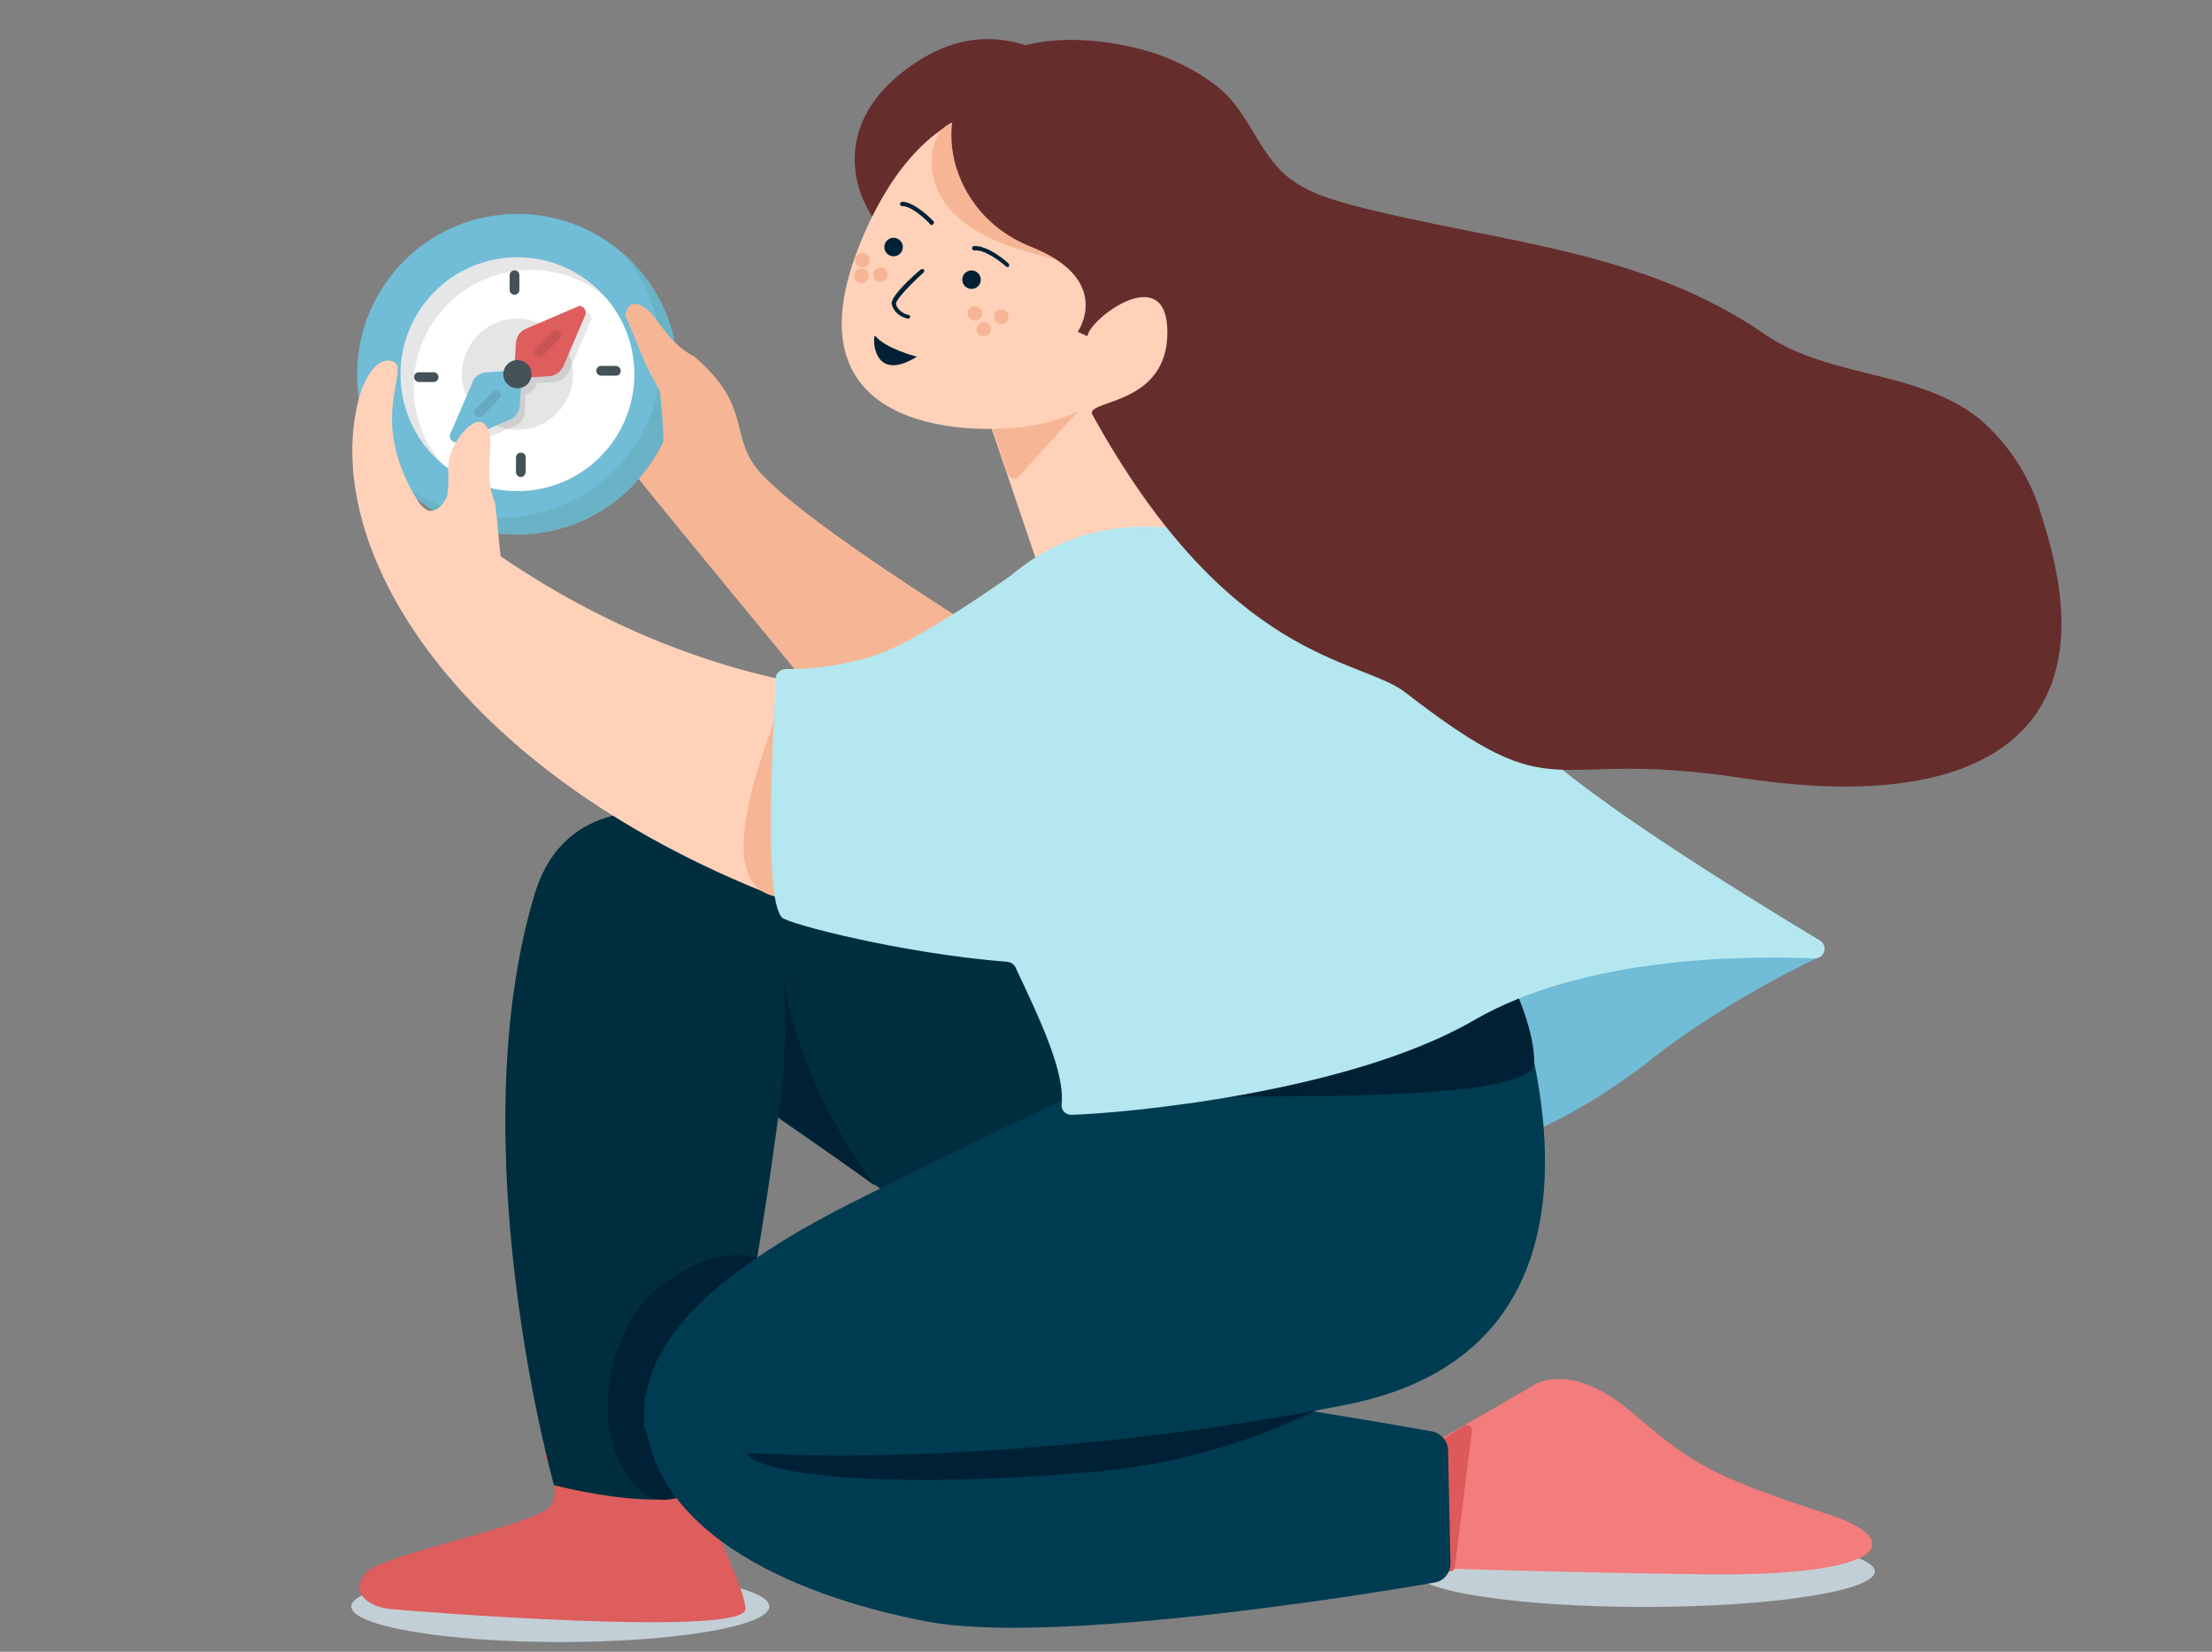 <?xml version="1.0" encoding="utf-8"?>
<!-- Generator: Adobe Illustrator 24.1.3, SVG Export Plug-In . SVG Version: 6.00 Build 0)  -->
<svg version="1.1" id="Layer_1" xmlns="http://www.w3.org/2000/svg" xmlns:xlink="http://www.w3.org/1999/xlink" x="0px" y="0px"
	 viewBox="0 0 454 339" style="enable-background:new 0 0 454 339;" xml:space="preserve">
<rect x="0" y="0" width="454" height="339" fill="#808080" stroke="none"/>
<style type="text/css">
	.st0{fill:#71BCD6;}
	.st1{fill:#6AB3C6;}
	.st2{fill:#FFFFFF;}
	.st3{fill:#E5E5E5;}
	.st4{opacity:0.1;enable-background:new    ;}
	.st5{fill:#DE5D5D;}
	.st6{fill:#445258;}
	.st7{opacity:0.1;}
	.st8{fill-rule:evenodd;clip-rule:evenodd;fill:#F5F5F7;}
	.st9{fill:#C3CFD6;}
	.st10{fill:#2253F6;}
	.st11{fill:#B01F1A;}
	.st12{fill:#002E3E;}
	.st13{fill:#037A4A;}
	.st14{fill:#002135;}
	.st15{fill:#F6B695;}
	.st16{fill:#F37C7C;}
	.st17{fill:#DD5A5A;}
	.st18{fill:#FFD1B9;}
	.st19{fill:#662D2D;}
	.st20{fill:#003C51;}
	.st21{fill-rule:evenodd;clip-rule:evenodd;fill:#F6B695;}
	.st22{fill:#B4E7EF;}
</style>
<g>
	<circle class="st0" cx="106.2" cy="76.8" r="32.9"/>
	<path class="st1" d="M127.7,51.8c5,5.8,8,13.3,8,21.5c0,18.2-14.7,32.9-32.9,32.9c-8.2,0-15.7-3-21.5-8c6,7,15,11.4,24.9,11.4
		c18.2,0,32.9-14.7,32.9-32.9C139.2,66.8,134.7,57.9,127.7,51.8z"/>
	<circle class="st2" cx="106.2" cy="76.8" r="24"/>
	<circle class="st3" cx="106.2" cy="76.8" r="11.4"/>
	<path class="st4" d="M119.8,64.2l-10.7,4.6c-1.2,0.5-1.9,1.6-2,2.9l-0.2,3.6c-1.2,0.2-2.1,1.1-2.3,2.3l-3.6,0.2
		c-1.3,0.1-2.4,0.9-2.9,2l-4.6,10.7c-0.4,0.9,0.5,1.9,1.5,1.5l10.7-4.6c1.2-0.5,1.9-1.6,2-2.9l0.2-3.6c1.2-0.2,2.1-1.1,2.3-2.3
		l3.6-0.2c1.3-0.1,2.4-0.9,2.9-2l4.6-10.7C121.7,64.7,120.8,63.8,119.8,64.2z"/>
	<path class="st4" d="M106.2,52.8c-13.2,0-24,10.7-24,24c0,7.3,3.3,13.8,8.4,18.2c-3.6-4.2-5.7-9.6-5.7-15.6c0-13.2,10.7-24,24-24
		c5.9,0,11.4,2.2,15.6,5.7C120.1,56,113.5,52.8,106.2,52.8z"/>
	<path class="st5" d="M118.6,62.9l-10.7,4.6c-1.2,0.5-1.9,1.6-2,2.9l-0.3,4.8c-0.1,1.3,1,2.3,2.3,2.3l4.8-0.3c1.3-0.1,2.4-0.9,2.9-2
		l4.6-10.7C120.4,63.5,119.5,62.5,118.6,62.9z"/>
	<path class="st0" d="M92.4,89.1L97,78.4c0.5-1.2,1.6-1.9,2.9-2l4.8-0.3c1.3-0.1,2.3,1,2.3,2.3l-0.3,4.8c-0.1,1.3-0.9,2.4-2,2.9
		l-10.7,4.6C92.9,91,92,90,92.4,89.1z"/>
	<g>
		<circle class="st6" cx="106.2" cy="76.8" r="2.9"/>
		<path class="st6" d="M105.6,60.5c-0.5,0-1-0.4-1-1v-3c0-0.5,0.4-1,1-1s1,0.4,1,1v3C106.6,60.1,106.1,60.5,105.6,60.5z"/>
		<path class="st6" d="M89,78.4h-3c-0.5,0-1-0.4-1-1s0.4-1,1-1h3c0.5,0,1,0.4,1,1S89.5,78.4,89,78.4z"/>
		<path class="st6" d="M106.9,97.9c-0.5,0-1-0.4-1-1v-3c0-0.5,0.4-1,1-1s1,0.4,1,1v3C107.8,97.5,107.4,97.9,106.9,97.9z"/>
		<path class="st6" d="M126.4,77.1h-3c-0.5,0-1-0.4-1-1s0.4-1,1-1h3c0.5,0,1,0.4,1,1C127.4,76.7,127,77.1,126.4,77.1z"/>
	</g>
	<g class="st7">
		<path d="M110.7,73.3c-0.2,0-0.5-0.1-0.7-0.3c-0.4-0.4-0.4-1,0-1.4l3.5-3.5c0.4-0.4,1-0.4,1.4,0s0.4,1,0,1.4l-3.5,3.5
			C111.2,73.2,110.9,73.3,110.7,73.3z"/>
		<path d="M98.3,85.6c-0.2,0-0.5-0.1-0.7-0.3c-0.4-0.4-0.4-1,0-1.4l3.5-3.5c0.4-0.4,1-0.4,1.4,0c0.4,0.4,0.4,1,0,1.4L99,85.4
			C98.8,85.5,98.6,85.6,98.3,85.6z"/>
	</g>
</g>
<g>
	<g transform="translate(0 -9) translate(116 66)">
		<g transform="translate(.014 .11)">
			<path class="st8" d="M82,132.7c0-3.1,2.6-5.6,5.7-5.6h20.4c3.2,0,5.7,2.5,5.7,5.6H82 M41.6,132.7c0-3.1,2.6-5.6,5.7-5.6h20.4
				c3.2,0,5.8,2.5,5.8,5.6H41.6 M0.2,132.7c0-3.1,2.6-5.6,5.7-5.6h20.4c3.2,0,5.7,2.5,5.7,5.6H0.2"/>
		</g>
	</g>
	<g transform="translate(0 -9) translate(0 121)">
		<ellipse class="st9" cx="337.5" cy="210.5" rx="47.3" ry="7.3"/>
		<ellipse class="st9" cx="115" cy="217.7" rx="42.9" ry="7.3"/>
		<path class="st5" d="M111.7,186.7c0,0,32.8-4.1,31.8,2.2c-1,6.3,9.2,23.4,9.5,29.3c0.3,5.9-68.5,0.5-73.1,0
			c-4.5-0.5-8.3-3.6-4.7-7.5c3.6-3.9,35.8-9.8,38-13.9C115.3,192.5,111.7,186.7,111.7,186.7L111.7,186.7z"/>
		<path class="st10" d="M219.9,103.3c16-5.5,78.5-26.6,84.6-24.2c7,2.8,8.6,20.2,8.6,20.2s-42.9,12.6-57.6,15.3
			c-12.6,2.1-25.4,2.9-38.1,2.2c0.8-2.9,0.7-6-0.1-8.9C216.8,105.9,217.9,103.9,219.9,103.3L219.9,103.3z"/>
		<path class="st11" d="M213.1,96.8c0.1,0.2,0.3,0.4,0.5,0.4c0.2,0,0.5,0,0.7-0.2c3.4-3.2,7.7-5.3,12.2-6.3
			c9.4-2.3,14.4-6.5,13.4-6.7c-2.3,2.3-32,1.5-32,1.5L213.1,96.8L213.1,96.8z"/>
		<path class="st12" d="M232.2,105.7l-18.8,41.9c-0.6,1.3-1.7,2.3-3.2,2.7c-1.4,0.4-2.9,0.1-4.1-0.7l-46.4-32.2
			c0,0-9.5,74.4-18.2,77.4c-8.7,3-27.8-2-27.8-2s-19.5-69.4-4-121.2C123.7,25,212.6,86.7,230.6,99.8
			C232.5,101.1,233.1,103.6,232.2,105.7L232.2,105.7z"/>
		<g>
			<path class="st13" d="M157.3,82.6L157.3,82.6c0,0,0-0.1,0-0.1V82.6L157.3,82.6z"/>
			<path class="st14" d="M159.8,117.1l19.7,14.2c0,0-16.8-21.8-18.8-44.7C161.5,96.8,161.2,107,159.8,117.1z"/>
		</g>
		<path class="st14" d="M131.5,194c-12.1-11.5-6.3-34.3,3.9-42c15.6-11.9,24.7-3.6,24.7-3.6C181.7,158.6,143.7,205.5,131.5,194z"/>
		<path class="st15" d="M136.1-21.3c-0.3,0.7-1,2-1.6,3c-1.4,2.1-1.4,2.1-3.4,4.6c5.3,6.8,59.2,72,59.2,72
			c15.6,14.1,44.2-19.6,26.5-31.1c0,0-47.2-28.3-59.7-41.1c-8.3-8-1.8-14-14.6-24.9c-6.7-3.6-7.4-9.2-11.4-10.7
			c-1.5-0.6-2.4,0.5-2.8,2.1c5,11.9,3.6,9.2,7.1,15.6C135.5-31.7,136.4-22,136.1-21.3z"/>
		<path class="st16" d="M284.4,192.6l0,12.2c0,2.6,2.1,4.8,4.7,4.9c9.4,0.3,31.9,1,60.1,1.4c37.3,0.5,41.4-6.4,28.4-11.5
			c-24.6-8.2-28.8-9.8-42.4-21.5c-13.6-11.7-21.1-5.4-21.1-5.4l-27.2,15.7C285.4,189.2,284.4,190.8,284.4,192.6L284.4,192.6z"/>
		<path class="st17" d="M295.1,184.1c-0.3,0.2-0.5,0.5-0.5,0.8l-1.2,24.5c0,0.3,0.1,0.6,0.3,0.8c0.2,0.2,0.5,0.3,0.7,0.3h3.2
			c0.5,0,1-0.4,1-0.9l3.5-28c0-0.4-0.1-0.8-0.5-1c-0.3-0.2-0.8-0.2-1.1,0L295.1,184.1L295.1,184.1z"/>
		<path class="st18" d="M206.1-36.4l21.4-15.1c2.3-1.6,5.1-2,7.7-1.2c2.6,0.8,4.7,2.8,5.7,5.4l17,45.2c1.6,4.3-0.3,9.1-4.4,11.1
			l-24.2,11.8c-2.3,1.1-5,1.2-7.3,0.2c-2.4-1-4.2-2.9-5-5.3l-14.2-41.9C201.5-30,202.9-34.1,206.1-36.4z"/>
		<path class="st15" d="M209.1-14.2L223.5-30c0.8-0.9,2-3,1.4-3.9l-0.7-0.3L205.8-30c-1.7,0.5-2.8,3.6-2,6.1l2.8,8.7
			C207.2-13.8,208.3-13.3,209.1-14.2z"/>
		<path class="st19" d="M225.9-92.2c0,0-37.1,34.1-43.6,28.5c-6.5-5.6-14-23.1,6.5-36C209.3-112.6,225.9-92.2,225.9-92.2L225.9-92.2
			z"/>
		<path class="st18" d="M235.8-77.6c-6.9-9.4-40-29.5-58.7,14.2c-18.7,43.7,29.1,39.3,29.1,39.3C244.1-25.7,242.6-68.2,235.8-77.6z"
			/>
		<path class="st15" d="M207.2-86.4c14.2,8.6,19.5,31,14.3,29.1c-5.9-2.2-16.7-3.3-24.3-9.6c-7.6-6.3-6.5-14.1-4.7-17.4
			c0.6-1,1.4-1.8,2.4-2.3C198.7-88.9,203.4-88.8,207.2-86.4L207.2-86.4z"/>
		<path class="st0" d="M316.6,119.4c7.7-3.7,14.9-8.2,21.6-13.4c15.6-12.6,35.8-21.9,35.8-21.9c-36.9-10.2-55.5-2.1-65,1.5
			C312.9,96.5,315.5,107.8,316.6,119.4z"/>
		<path class="st20" d="M294,181.8c-22.4-4-153.7-27-161.7-6.8c-1.2,26.3,29.1,40.3,58,45.8c25.3,4.8,88.7-5.3,104.1-8
			c2-0.3,3.4-2.1,3.3-4.1l-0.5-23.1C297.2,183.8,295.8,182.2,294,181.8z"/>
		<path class="st14" d="M153.9,187.1c7.4,5,38.9,6,72.4,2.8c19.3-1.9,37.9-8.2,54.5-18.3c0.2-0.1,0.3-0.4,0.3-0.7
			c-0.1-0.3-0.3-0.4-0.6-0.4C262.3,172.3,146.5,182,153.9,187.1z"/>
		<path class="st20" d="M132.2,180.6c0,8.3,75.5,9.3,144.1-4.3c57.6-11.4,39.6-72.6,32.3-92c-1.3-3.4-4.9-5.3-8.5-4.4
			c-14.8,3.8-51.7,13.5-53.1,17.3c-1.8,4.8-28.9,15.8-71.9,37.5C132.2,156.2,132.2,172.3,132.2,180.6z"/>
		<path class="st18" d="M73.7-30.4C64.9,2.7,97.9,53.1,173.9,77.2c1.4,0.5,2.9,0.2,4.2-0.6c1.2-0.8,2-2.1,2.2-3.6
			c0.9-9.6,2.5-28.5,3.2-37.6c0.1-1.3-0.3-2.6-1.2-3.6c-0.9-1-2.1-1.6-3.4-1.7c-11.7-0.7-42.3-4.8-76.1-27.9
			c-0.2-0.1-0.7-7.7-1.2-11c-2.8-7,0.4-11.8-1.7-15.6s-8.2,3.9-7.9,8.5c0.1,1.9,0,3.8-0.2,5.7c0,0-2.7,6.2-6.1,0.9
			c-10.5-16.9-1.3-27-5-28.5C77-39.2,74.4-33.1,73.7-30.4L73.7-30.4z"/>
		<path class="st21" d="M159.3,34.4l4,36.2c0.1,0.6-0.3,1.6-0.9,1.6C142.7,73.2,158.7,38.2,159.3,34.4L159.3,34.4z"/>
		<path class="st14" d="M299.6,82.8c-38.3-3.2-68.8,31.7-61.3,30.6c7.9-1.2,76.6,2,76.6-7.3c0-4.9-2-10.6-3.9-15
			C309,86.4,304.6,83.2,299.6,82.8L299.6,82.8z"/>
		<path class="st22" d="M160.5,76.3c1.2,1.3,24.6,7.4,46.3,9.1c0.7,0.1,1.3,0.5,1.6,1.1c5.5,11.6,10.1,21.6,9.5,28.1
			c-0.1,0.5,0.1,1.1,0.4,1.5c0.4,0.4,0.9,0.7,1.5,0.7c10.9-0.3,57-4.5,82.7-19.4c22.4-13,54.8-13.3,69.9-12.7c0.9,0,1.7-0.5,2-1.4
			c0.3-0.9-0.1-1.8-0.9-2.3c-15.8-9.5-52.8-32.2-61.5-43.2c-10.3-13.1-62.7-57.6-98.9-35.8v0L213,2.1c-1.9,1.2-3.7,2.5-5.4,3.9
			c0,0-0.1,0.1-0.1,0.1c-7.4,5.2-20.4,13.9-27.9,16.4c-5.9,1.9-12.1,2.9-18.3,2.8c-1.1,0-2.1,0.9-2.1,2
			C158.9,36.6,156.5,72.2,160.5,76.3L160.5,76.3z"/>
		<ellipse class="st14" cx="199.4" cy="-54.6" rx="1.9" ry="1.9"/>
		<ellipse class="st14" cx="183.4" cy="-61.3" rx="1.9" ry="1.9"/>
		<path class="st14" d="M206.8-57.2c-0.1,0-0.2,0-0.3-0.1c-1.1-1-4.4-3.5-6.4-3.3c-0.1,0-0.3,0-0.4-0.1c-0.1-0.1-0.2-0.2-0.2-0.3
			c0-0.3,0.2-0.5,0.4-0.5c2.9-0.2,7,3.4,7.1,3.6c0.1,0.1,0.2,0.3,0.1,0.5C207.2-57.3,207-57.2,206.8-57.2L206.8-57.2z M191.2-65.8
			c-0.1,0-0.3-0.1-0.3-0.2c-0.9-1-3.8-3.7-5.7-3.7c-0.2,0-0.3-0.1-0.4-0.2c-0.1-0.1-0.1-0.3,0-0.5c0.1-0.1,0.3-0.2,0.4-0.2
			c2.7,0.1,6.3,3.9,6.4,4c0.1,0.1,0.1,0.2,0.1,0.3c0,0.1-0.1,0.2-0.2,0.3C191.4-65.8,191.3-65.8,191.2-65.8L191.2-65.8z M183-49.7
			c-0.1-1.6,4.5-5.8,6-7c0.2-0.1,0.4-0.1,0.6,0c0.1,0.1,0.1,0.2,0.1,0.3c0,0.1-0.1,0.2-0.1,0.3c-2.8,2.5-5.7,5.6-5.7,6.4
			c0.1,1.3,1.9,2.3,2.5,2.3c0.2,0,0.4,0.2,0.4,0.4c0,0.2-0.2,0.4-0.4,0.4C184.7-46.9,183.3-48.1,183-49.7z M179.6-43.1
			c2.2,2.7,8.6,4.3,8.6,4.3C178.8-33,179.1-43.4,179.6-43.1z"/>
		<circle class="st15" cx="205.5" cy="-47" r="1.5"/>
		<circle class="st15" cx="200.1" cy="-47.7" r="1.5"/>
		<circle class="st15" cx="201.9" cy="-44.4" r="1.5"/>
		<circle class="st15" cx="180.7" cy="-55.6" r="1.5"/>
		<circle class="st15" cx="177" cy="-58.6" r="1.5"/>
		<circle class="st15" cx="176.8" cy="-55.4" r="1.5"/>
		<path class="st19" d="M239.6-43.8c0,14.9-16.1,13.8-15.5,16.7C252.2,24,279,23,288.3,30c32.4,25.2,27.9,11.4,68.7,17.6
			c12.7,1.9,26.3,2.9,39,0.1c9.4-2.1,18.5-6.7,23.3-15.5c6.4-11.6,3.6-26.4-0.3-38.4c-2.2-7.7-6.7-14.7-12.8-19.9
			c-12.7-10-30.4-8.2-43.7-17.1c-25.7-17.9-55.7-19-85-26.7c-5.6-1.5-11.4-3.4-15.2-7.7c-4.8-5.3-6.7-12.1-12.5-16.7
			c-5-3.8-10.8-6.5-16.9-7.9c-9.5-2.3-22.6-2.9-30.8,3.4c-12,9.2-7.8,30.6,9.4,37.4c17.2,6.8,9.7,17.5,9.7,17.5l2,0.9
			C223.5-46.5,239.6-58.7,239.6-43.8z"/>
	</g>
</g>
</svg>
